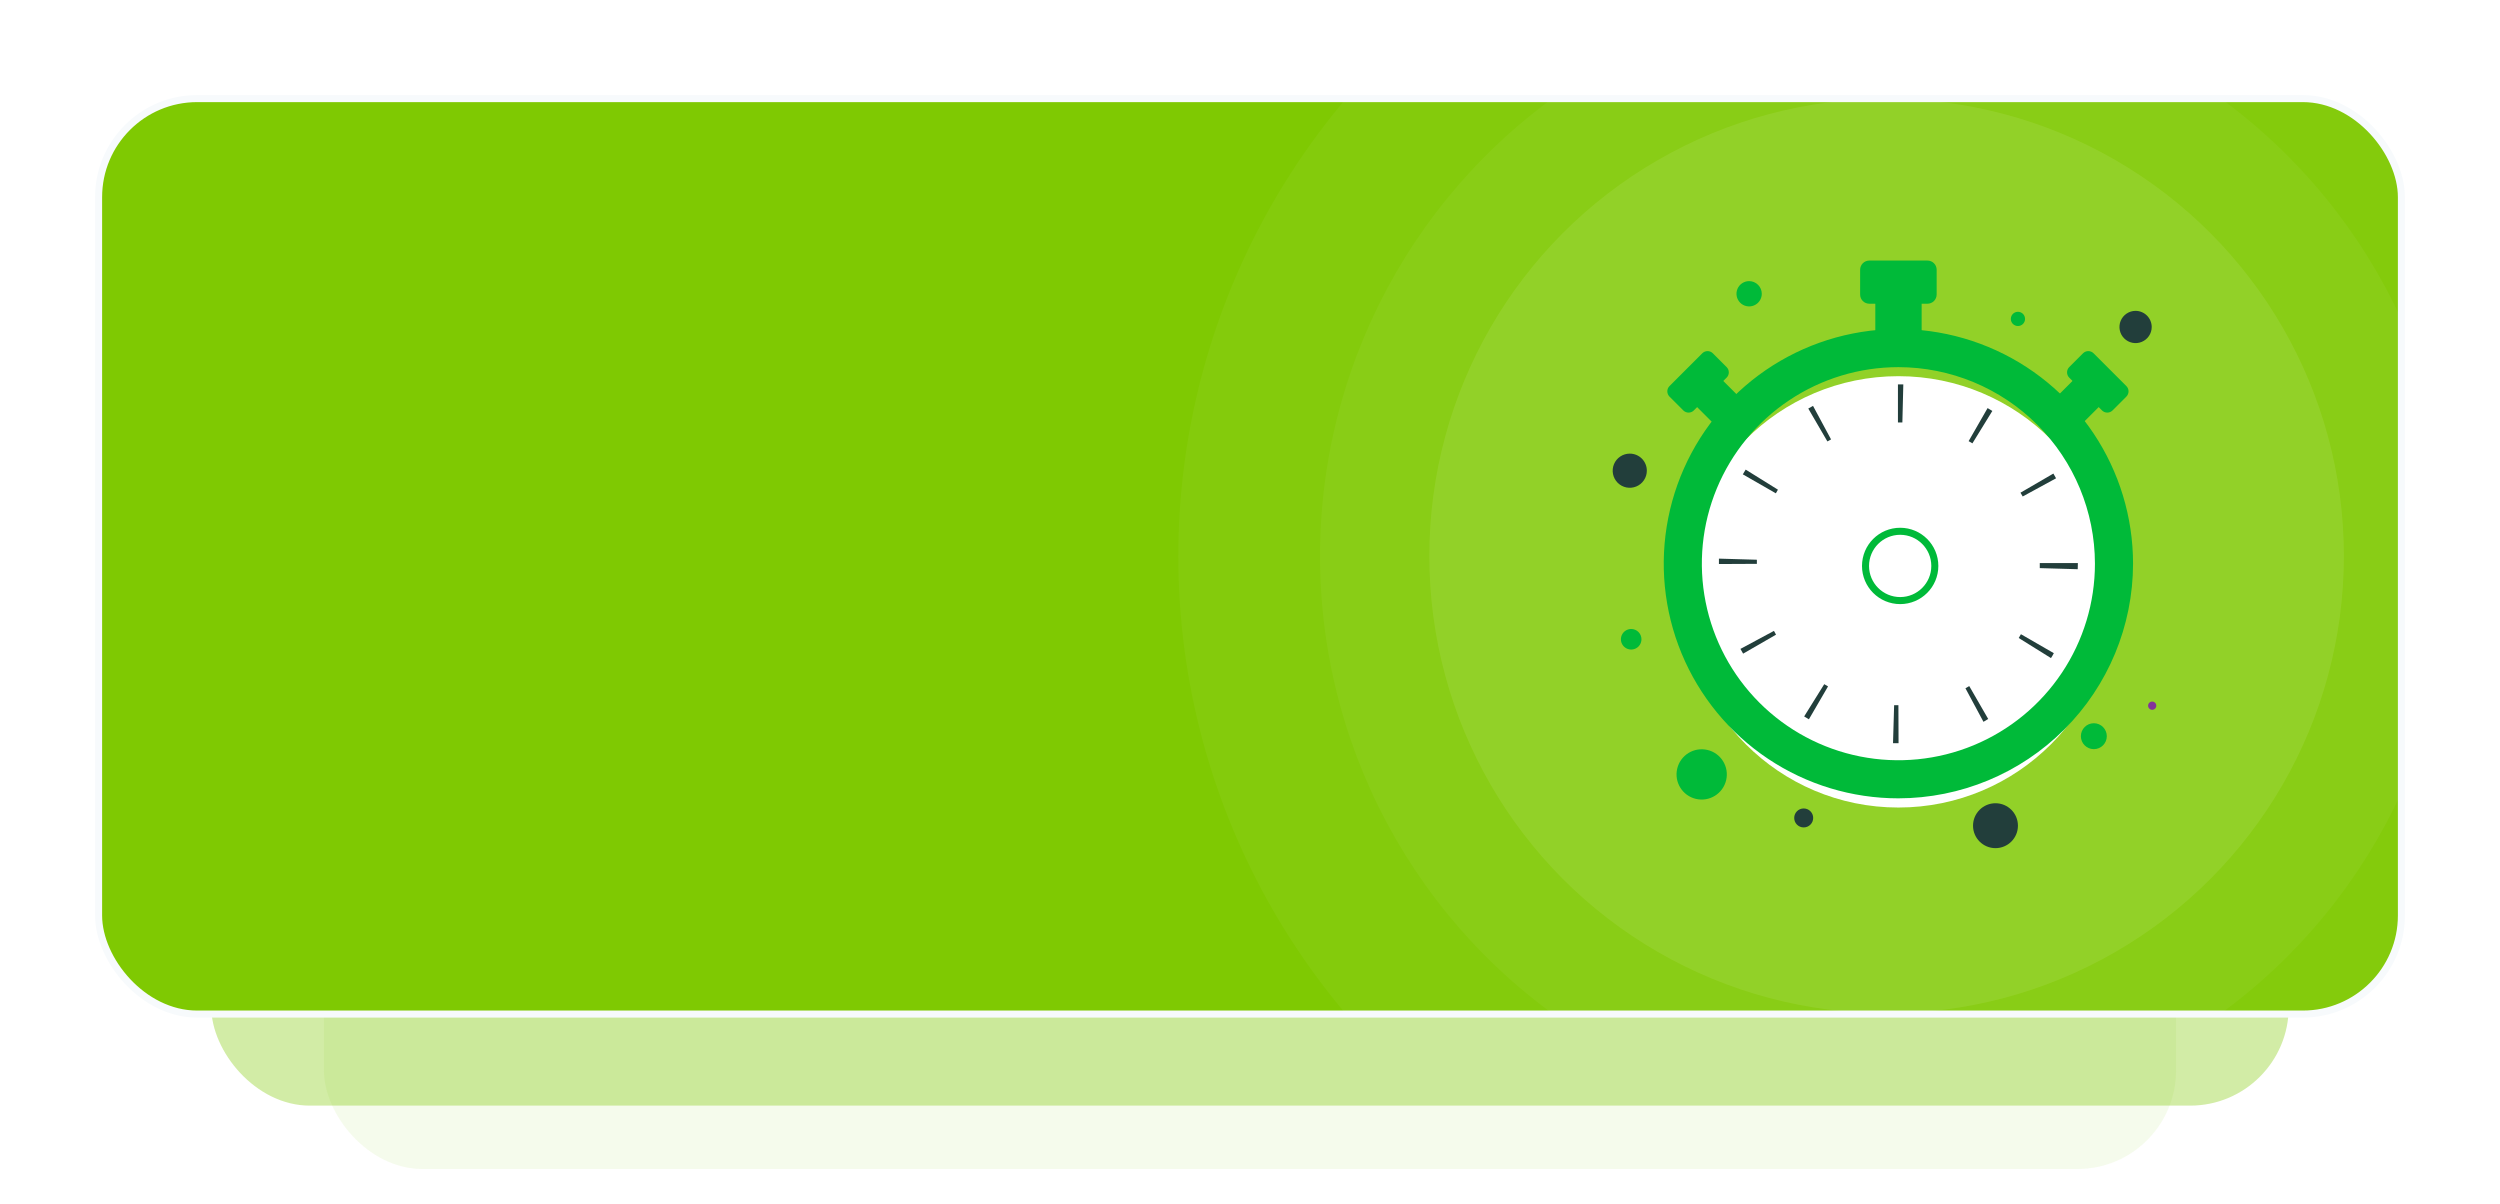 <svg width="355" height="171" viewBox="0 0 355 171" fill="none" xmlns="http://www.w3.org/2000/svg">
<g opacity="0.3">
<rect x="46" y="64" width="263" height="102" rx="14" fill="#7FC902" fill-opacity="0.25"/>
</g>
<g filter="url(#filter0_d_433_4880)">
<rect x="30" y="37" width="295" height="117" rx="14" fill="#7FC902" fill-opacity="0.35"/>
</g>
<g filter="url(#filter1_dd_433_4880)">
<g clip-path="url(#clip0_433_4880)">
<rect x="14" y="11" width="327" height="130" rx="14" fill="#7FC902"/>
<circle opacity="0.08" cx="267.899" cy="75.954" r="64.934" fill="white"/>
<circle opacity="0.04" cx="267.898" cy="75.953" r="80.449" fill="white"/>
<circle opacity="0.04" cx="267.944" cy="76" r="100.62" fill="white"/>
<g filter="url(#filter2_d_433_4880)">
<path d="M269.572 107.67C286.486 107.67 300.198 93.958 300.198 77.043C300.198 60.129 286.486 46.417 269.572 46.417C252.657 46.417 238.945 60.129 238.945 77.043C238.945 93.958 252.657 107.67 269.572 107.67Z" fill="white"/>
</g>
<path d="M274.745 77.363C274.745 80.08 272.542 82.283 269.825 82.283C267.107 82.283 264.904 80.08 264.904 77.363C264.904 74.645 267.107 72.442 269.825 72.442C272.542 72.442 274.745 74.645 274.745 77.363Z" stroke="#00BA39"/>
<path d="M269.573 110.364C262.982 110.364 256.54 108.41 251.061 104.748C245.581 101.087 241.31 95.883 238.788 89.795C236.266 83.706 235.607 77.006 236.892 70.543C238.178 64.079 241.351 58.142 246.011 53.482C250.671 48.822 256.609 45.649 263.072 44.363C269.536 43.077 276.235 43.737 282.324 46.259C288.412 48.781 293.616 53.052 297.278 58.531C300.939 64.011 302.893 70.453 302.893 77.043C302.881 85.877 299.367 94.345 293.12 100.591C286.874 106.837 278.406 110.352 269.573 110.364ZM269.573 49.135C264.053 49.135 258.657 50.771 254.067 53.838C249.477 56.905 245.9 61.263 243.787 66.363C241.675 71.463 241.122 77.075 242.199 82.489C243.276 87.903 245.934 92.876 249.837 96.779C253.741 100.682 258.714 103.34 264.127 104.417C269.541 105.494 275.153 104.941 280.253 102.829C285.353 100.716 289.711 97.139 292.778 92.549C295.845 87.959 297.482 82.563 297.481 77.043C297.474 69.644 294.531 62.55 289.299 57.317C284.066 52.085 276.972 49.142 269.573 49.135Z" fill="#00BA39"/>
<path d="M272.874 38.154H266.295V46.327H272.874V38.154Z" fill="#00BA39"/>
<path d="M273.704 40.128H265.441C265.095 40.128 264.764 39.99 264.52 39.746C264.276 39.502 264.139 39.171 264.139 38.826V35.302C264.139 34.957 264.276 34.626 264.52 34.382C264.764 34.138 265.095 34 265.441 34H273.703C274.049 34 274.38 34.138 274.624 34.382C274.868 34.626 275.005 34.957 275.006 35.302V38.805C275.008 38.977 274.975 39.148 274.911 39.308C274.847 39.468 274.751 39.614 274.63 39.737C274.509 39.86 274.365 39.958 274.206 40.025C274.047 40.092 273.876 40.127 273.704 40.128Z" fill="#00BA39"/>
<path d="M243.596 49.986L239.881 53.701L244.501 58.321L248.216 54.606L243.596 49.986Z" fill="#00BA39"/>
<path d="M245.189 50.616L240.518 55.287C240.32 55.481 240.054 55.59 239.777 55.59C239.5 55.59 239.234 55.481 239.036 55.287L237.061 53.312C236.867 53.114 236.758 52.848 236.758 52.571C236.758 52.294 236.867 52.028 237.061 51.83L241.731 47.16C241.929 46.965 242.195 46.856 242.472 46.856C242.75 46.856 243.016 46.965 243.213 47.16L245.188 49.135C245.383 49.332 245.491 49.598 245.492 49.875C245.492 50.152 245.383 50.418 245.189 50.616Z" fill="#00BA39"/>
<path d="M299.131 53.691L295.416 49.976L290.796 54.596L294.511 58.311L299.131 53.691Z" fill="#00BA39"/>
<path d="M298.493 55.287L293.823 50.617C293.628 50.419 293.52 50.153 293.52 49.876C293.52 49.599 293.628 49.332 293.823 49.135L295.798 47.16C295.996 46.965 296.262 46.856 296.539 46.856C296.816 46.856 297.082 46.965 297.28 47.16L301.95 51.83C302.144 52.028 302.253 52.294 302.253 52.571C302.253 52.848 302.144 53.114 301.95 53.312L299.975 55.287C299.777 55.481 299.511 55.59 299.234 55.59C298.957 55.59 298.691 55.481 298.493 55.287Z" fill="#00BA39"/>
<path d="M269.595 102.53H268.809L268.966 97.141H269.574L269.595 102.53ZM281.653 99.499L279.093 94.738C279.273 94.648 279.452 94.535 279.632 94.423L282.326 99.094L281.653 99.499ZM256.864 99.139L256.19 98.734L259.042 94.154C259.222 94.266 259.401 94.357 259.581 94.469L256.864 99.139ZM291.238 90.448L286.658 87.596C286.77 87.416 286.882 87.237 286.972 87.057L291.643 89.751C291.523 89.992 291.388 90.225 291.238 90.448ZM247.523 89.818C247.388 89.594 247.254 89.369 247.141 89.144L251.902 86.585C251.992 86.764 252.104 86.944 252.194 87.124L247.523 89.818ZM295.036 77.829L289.648 77.672V76.954H295.057V77.021C295.036 77.313 295.036 77.582 295.036 77.829ZM244.943 77.088H244.088V76.325L249.476 76.482V77.066L244.943 77.088ZM287.223 67.501C287.133 67.321 287.02 67.142 286.908 66.962L291.579 64.245C291.714 64.469 291.848 64.694 291.961 64.918L287.223 67.501ZM252.173 67.052L247.481 64.357L247.886 63.684L252.466 66.535C252.373 66.715 252.261 66.894 252.171 67.052H252.173ZM280.083 59.956C279.903 59.844 279.724 59.732 279.544 59.642L282.238 54.949L282.912 55.354L280.083 59.956ZM259.493 59.687L256.776 55.016C257 54.882 257.225 54.747 257.449 54.634L260.009 59.395C259.85 59.485 259.67 59.597 259.491 59.684L259.493 59.687ZM270.136 56.992H269.507V51.581H270.271L270.136 56.992Z" fill="#223E3B"/>
<path d="M286.547 43.296C287.105 43.296 287.558 42.844 287.558 42.286C287.558 41.728 287.105 41.275 286.547 41.275C285.989 41.275 285.537 41.728 285.537 42.286C285.537 42.844 285.989 43.296 286.547 43.296Z" fill="#00BA39"/>
<path d="M233.087 87.776C233.087 88.065 233.002 88.347 232.841 88.587C232.681 88.827 232.453 89.014 232.186 89.124C231.919 89.235 231.626 89.264 231.343 89.207C231.06 89.151 230.8 89.012 230.595 88.808C230.391 88.604 230.252 88.344 230.196 88.061C230.14 87.778 230.169 87.484 230.279 87.217C230.39 86.951 230.577 86.723 230.817 86.562C231.057 86.402 231.339 86.316 231.628 86.316C231.819 86.316 232.009 86.353 232.187 86.427C232.364 86.5 232.525 86.607 232.661 86.743C232.796 86.879 232.904 87.04 232.977 87.217C233.05 87.394 233.088 87.584 233.087 87.776Z" fill="#00BA39"/>
<path d="M245.113 107.788C245.566 105.869 244.378 103.946 242.459 103.493C240.54 103.04 238.617 104.228 238.164 106.147C237.711 108.066 238.899 109.988 240.818 110.442C242.737 110.895 244.66 109.706 245.113 107.788Z" fill="#00BA39"/>
<path d="M297.325 103.38C298.342 103.38 299.166 102.556 299.166 101.539C299.166 100.522 298.342 99.698 297.325 99.698C296.309 99.698 295.484 100.522 295.484 101.539C295.484 102.556 296.309 103.38 297.325 103.38Z" fill="#00BA39"/>
<path d="M250.173 38.715C250.173 39.071 250.067 39.418 249.87 39.713C249.673 40.009 249.392 40.239 249.064 40.375C248.736 40.511 248.374 40.547 248.026 40.477C247.678 40.408 247.357 40.237 247.106 39.986C246.855 39.734 246.684 39.414 246.615 39.066C246.545 38.717 246.581 38.356 246.717 38.028C246.853 37.7 247.083 37.419 247.378 37.222C247.674 37.024 248.021 36.919 248.376 36.919C248.852 36.92 249.309 37.11 249.645 37.447C249.982 37.783 250.171 38.239 250.173 38.715Z" fill="#00BA39"/>
<path d="M233.85 63.84C233.85 64.32 233.708 64.788 233.441 65.187C233.175 65.586 232.796 65.897 232.353 66.08C231.91 66.264 231.422 66.312 230.952 66.218C230.481 66.125 230.049 65.894 229.71 65.555C229.371 65.215 229.14 64.783 229.047 64.313C228.953 63.843 229.001 63.355 229.185 62.912C229.368 62.469 229.679 62.09 230.078 61.824C230.476 61.557 230.945 61.415 231.425 61.415C231.744 61.414 232.06 61.475 232.354 61.597C232.649 61.718 232.917 61.897 233.142 62.122C233.368 62.348 233.546 62.616 233.668 62.91C233.789 63.205 233.851 63.521 233.85 63.84Z" fill="#223E3B"/>
<path d="M283.359 117.437C285.12 117.437 286.547 116.009 286.547 114.248C286.547 112.487 285.12 111.06 283.359 111.06C281.598 111.06 280.17 112.487 280.17 114.248C280.17 116.009 281.598 117.437 283.359 117.437Z" fill="#223E3B"/>
<path d="M305.611 97.791C305.934 97.791 306.195 97.529 306.195 97.207C306.195 96.885 305.934 96.623 305.611 96.623C305.289 96.623 305.027 96.885 305.027 97.207C305.027 97.529 305.289 97.791 305.611 97.791Z" fill="#83339B"/>
<path d="M305.543 43.431C305.543 43.884 305.409 44.327 305.157 44.703C304.906 45.08 304.548 45.373 304.129 45.547C303.711 45.72 303.25 45.765 302.806 45.677C302.362 45.589 301.954 45.37 301.634 45.05C301.313 44.73 301.095 44.322 301.007 43.878C300.919 43.433 300.964 42.973 301.137 42.554C301.311 42.136 301.604 41.778 301.981 41.527C302.357 41.275 302.8 41.141 303.253 41.141C303.86 41.143 304.441 41.385 304.87 41.814C305.299 42.243 305.541 42.824 305.543 43.431Z" fill="#223E3B"/>
<path d="M256.124 114.495C256.869 114.495 257.472 113.892 257.472 113.148C257.472 112.404 256.869 111.801 256.124 111.801C255.38 111.801 254.777 112.404 254.777 113.148C254.777 113.892 255.38 114.495 256.124 114.495Z" fill="#223E3B"/>
</g>
<rect x="14" y="11" width="327" height="130" rx="14" stroke="#F7FAFC"/>
</g>
<defs>
<filter id="filter0_d_433_4880" x="16.5" y="26.5" width="322" height="144" filterUnits="userSpaceOnUse" color-interpolation-filters="sRGB">
<feFlood flood-opacity="0" result="BackgroundImageFix"/>
<feColorMatrix in="SourceAlpha" type="matrix" values="0 0 0 0 0 0 0 0 0 0 0 0 0 0 0 0 0 0 127 0" result="hardAlpha"/>
<feMorphology radius="1.5" operator="erode" in="SourceAlpha" result="effect1_dropShadow_433_4880"/>
<feOffset dy="3"/>
<feGaussianBlur stdDeviation="7.5"/>
<feColorMatrix type="matrix" values="0 0 0 0 0.196 0 0 0 0 0.196 0 0 0 0 0.278 0 0 0 0.02 0"/>
<feBlend mode="normal" in2="BackgroundImageFix" result="effect1_dropShadow_433_4880"/>
<feBlend mode="normal" in="SourceGraphic" in2="effect1_dropShadow_433_4880" result="shape"/>
</filter>
<filter id="filter1_dd_433_4880" x="0" y="0" width="355" height="158" filterUnits="userSpaceOnUse" color-interpolation-filters="sRGB">
<feFlood flood-opacity="0" result="BackgroundImageFix"/>
<feColorMatrix in="SourceAlpha" type="matrix" values="0 0 0 0 0 0 0 0 0 0 0 0 0 0 0 0 0 0 127 0" result="hardAlpha"/>
<feMorphology radius="1.5" operator="erode" in="SourceAlpha" result="effect1_dropShadow_433_4880"/>
<feOffset dy="3"/>
<feGaussianBlur stdDeviation="7.5"/>
<feColorMatrix type="matrix" values="0 0 0 0 0.196 0 0 0 0 0.196 0 0 0 0 0.278 0 0 0 0.02 0"/>
<feBlend mode="normal" in2="BackgroundImageFix" result="effect1_dropShadow_433_4880"/>
<feColorMatrix in="SourceAlpha" type="matrix" values="0 0 0 0 0 0 0 0 0 0 0 0 0 0 0 0 0 0 127 0" result="hardAlpha"/>
<feOffset/>
<feGaussianBlur stdDeviation="1.875"/>
<feColorMatrix type="matrix" values="0 0 0 0 0.047 0 0 0 0 0.102 0 0 0 0 0.294 0 0 0 0.05 0"/>
<feBlend mode="normal" in2="effect1_dropShadow_433_4880" result="effect2_dropShadow_433_4880"/>
<feBlend mode="normal" in="SourceGraphic" in2="effect2_dropShadow_433_4880" result="shape"/>
</filter>
<filter id="filter2_d_433_4880" x="234.945" y="46.417" width="69.252" height="69.253" filterUnits="userSpaceOnUse" color-interpolation-filters="sRGB">
<feFlood flood-opacity="0" result="BackgroundImageFix"/>
<feColorMatrix in="SourceAlpha" type="matrix" values="0 0 0 0 0 0 0 0 0 0 0 0 0 0 0 0 0 0 127 0" result="hardAlpha"/>
<feOffset dy="4"/>
<feGaussianBlur stdDeviation="2"/>
<feComposite in2="hardAlpha" operator="out"/>
<feColorMatrix type="matrix" values="0 0 0 0 0 0 0 0 0 0 0 0 0 0 0 0 0 0 0.25 0"/>
<feBlend mode="normal" in2="BackgroundImageFix" result="effect1_dropShadow_433_4880"/>
<feBlend mode="normal" in="SourceGraphic" in2="effect1_dropShadow_433_4880" result="shape"/>
</filter>
<clipPath id="clip0_433_4880">
<rect x="14" y="11" width="327" height="130" rx="14" fill="white"/>
</clipPath>
</defs>
</svg>
